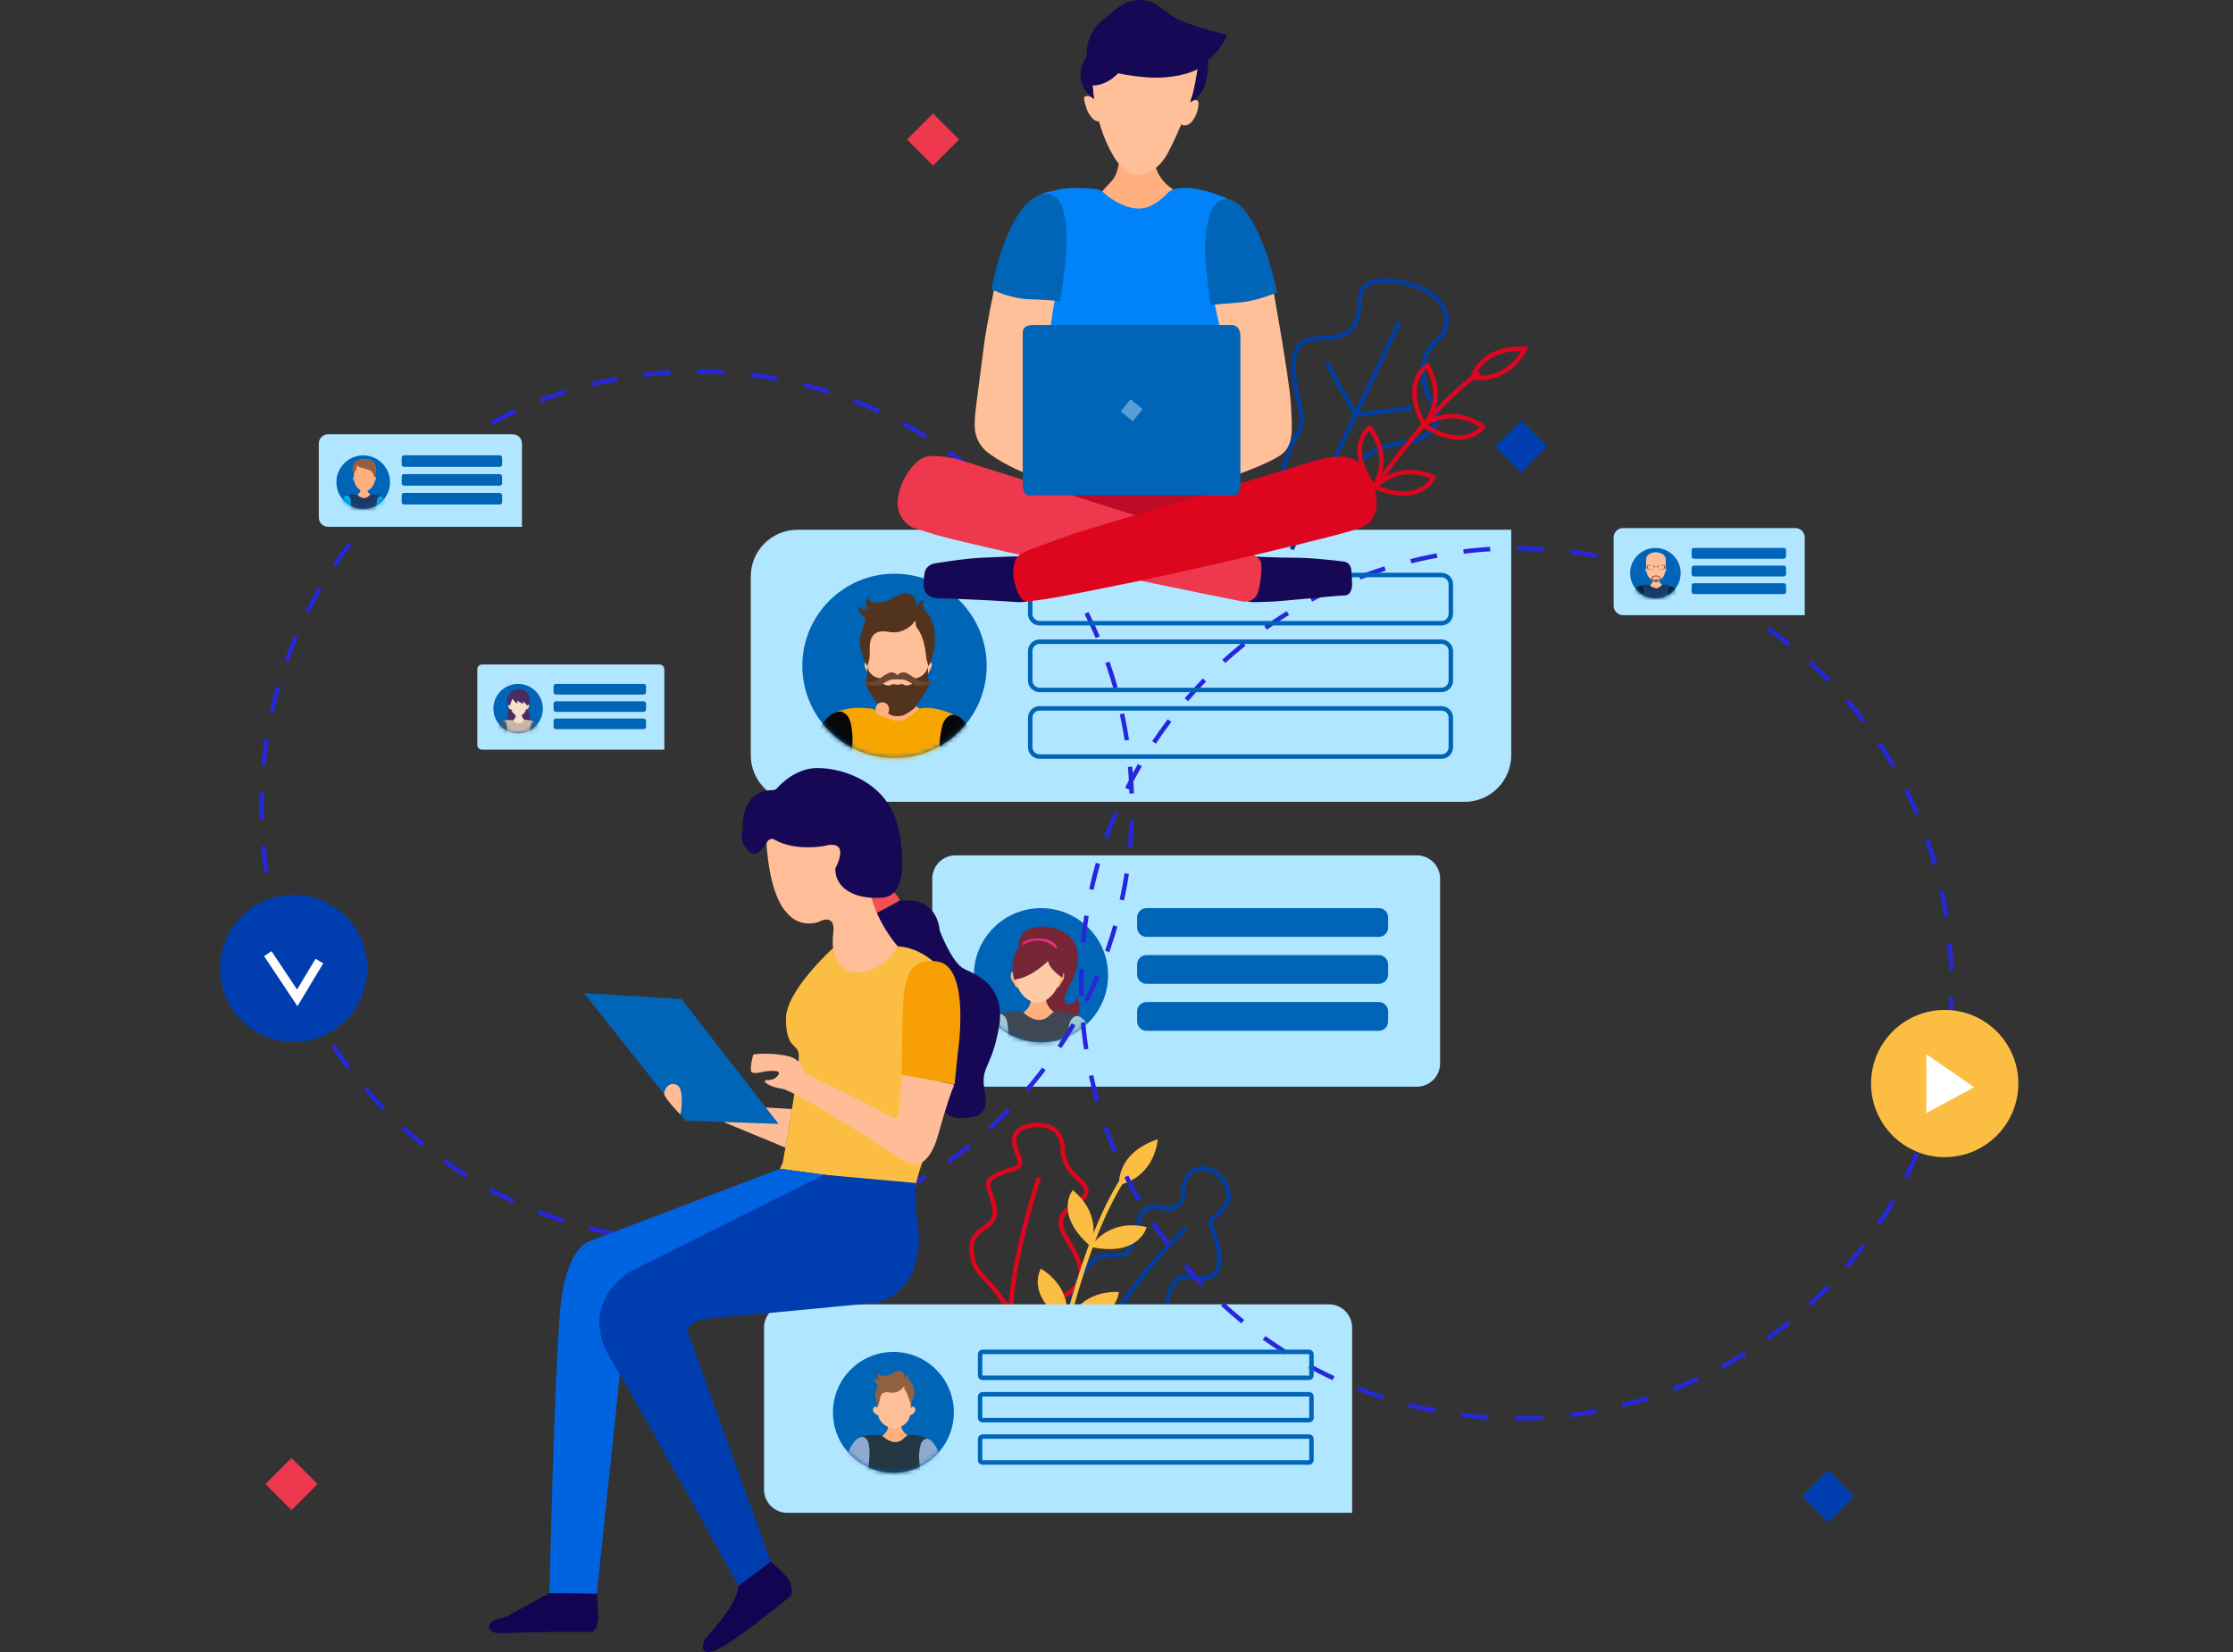 <svg width="500" height="370" viewBox="0 0 500 370" fill="none" xmlns="http://www.w3.org/2000/svg">
<rect x="0" y="0" width="500" height="370" fill="#333333" stroke="none"/>
<path d="M264.878 266.789C264.878 266.789 265.005 261.888 268.991 261.707C272.977 261.517 276.384 266.463 274.663 269.534C272.941 272.605 270.232 272.569 271.365 275.015C272.497 277.461 274.599 284.745 271.012 285.968C267.433 287.191 264.924 283.848 262.315 288.251C259.705 292.663 263.954 300.273 256.344 300.608C248.734 300.943 235.798 298.126 241.505 286.811C247.203 275.514 252.068 286.249 254.07 276.7C256.073 267.152 259.198 271.238 262.324 270.631C265.449 270.024 264.878 266.789 264.878 266.789Z" stroke="#023EA1" stroke-miterlimit="10"/>
<path d="M265.613 275.07C265.613 275.07 255.973 283.758 250.166 294.067C244.359 304.377 244.631 307.466 244.631 307.466" stroke="#023EA1" stroke-miterlimit="10"/>
<path d="M237.926 257.014C237.926 257.014 237.944 260.755 240.463 263.074C242.981 265.394 244.522 266.979 241.921 268.728C239.321 270.476 236.685 272.052 237.772 275.232C238.859 278.421 244.875 284.817 240.418 288.64C235.96 292.463 228.414 296.848 224.301 290.95C220.188 285.053 217.86 285.17 217.534 279.898C217.207 274.625 223.114 275.595 222.716 271.029C222.317 266.454 219.083 264.868 223.794 262.884C228.495 260.9 229.401 262.413 227.435 257.222C225.479 252.031 231.965 251.352 234.909 252.375C237.845 253.39 237.926 257.014 237.926 257.014Z" stroke="#DE051F" stroke-miterlimit="10"/>
<path d="M232.617 263.718C232.617 263.718 226.429 282.244 226.275 294.791" stroke="#DE051F" stroke-miterlimit="10"/>
<path d="M237.001 305.319C237.001 305.319 241.694 279.273 251.596 263.799" stroke="#FCBE42" stroke-miterlimit="10"/>
<path d="M259.231 255.157C259.231 255.157 258.851 263.292 250.598 265.43C250.589 265.43 249.764 258.336 259.231 255.157Z" fill="#FCBE42"/>
<path d="M244.192 279.282C244.192 279.282 247.961 272.786 256.749 274.834C256.74 274.834 255.172 281.583 244.192 279.282Z" fill="#FCBE42"/>
<path d="M239.063 296.178C239.063 296.178 241.482 289.066 250.515 289.356C250.506 289.356 250.288 296.295 239.063 296.178Z" fill="#FCBE42"/>
<path d="M238.748 296.186C238.748 296.186 240.723 288.939 233.077 284.137C233.086 284.137 229.38 289.999 238.748 296.186Z" fill="#FCBE42"/>
<path d="M244.293 279.237C244.293 279.237 247.174 272.289 240.207 266.554C240.207 266.563 235.795 271.908 244.293 279.237Z" fill="#FCBE42"/>
<path d="M297.545 292.128H176.293C173.413 292.128 171.075 294.466 171.075 297.347V333.611C171.075 336.492 173.413 338.83 176.293 338.83H302.763V297.347C302.763 294.466 300.426 292.128 297.545 292.128Z" fill="#B0E6FF"/>
<path d="M200.045 329.862C207.52 329.862 213.579 323.802 213.579 316.327C213.579 308.852 207.52 302.792 200.045 302.792C192.569 302.792 186.51 308.852 186.51 316.327C186.51 323.802 192.569 329.862 200.045 329.862Z" fill="#0064B7"/>
<mask id="mask0_1398_1645" style="mask-type:luminance" maskUnits="userSpaceOnUse" x="186" y="302" width="28" height="28">
<path d="M200.045 329.862C207.52 329.862 213.579 323.802 213.579 316.327C213.579 308.852 207.52 302.792 200.045 302.792C192.569 302.792 186.51 308.852 186.51 316.327C186.51 323.802 192.569 329.862 200.045 329.862Z" fill="white"/>
</mask>
<g mask="url(#mask0_1398_1645)">
<path d="M211.24 329.509C211.24 329.509 212.554 336.765 212.653 338.686C212.762 340.597 212.952 342.056 211.693 342.826C210.425 343.578 208.359 344.285 208.359 344.285L205.786 331.321V329.808L211.24 329.509Z" fill="#FFBF99"/>
<path d="M189 329.1C189 329.1 188.294 332.38 188.094 334.038C187.895 335.696 187.433 338.93 187.388 339.691C187.333 340.443 187.243 341.711 188.602 342.671C189.961 343.632 191.419 344.184 191.419 344.184L194.2 329.1H189Z" fill="#FFBF99"/>
<path d="M198.967 318.673C198.967 318.673 198.967 320.186 198.323 320.839C197.68 321.491 196.811 322.56 196.811 322.56C196.811 322.56 198.323 324.933 201.34 324.607C204.357 324.281 204.901 322.125 204.901 322.125C204.901 322.125 202.038 321.744 201.712 319.054C201.386 316.363 200.96 316.363 200.96 316.363L198.967 318.673Z" fill="#FFB07E"/>
<path d="M197.144 321.464C197.144 321.464 195.078 321.21 193.973 321.518C192.868 321.817 192.514 321.627 192.813 322.478C193.112 323.33 194.634 327.271 193.919 329.735C193.212 332.208 192.261 344.855 192.261 344.855C192.261 344.855 199.925 345.154 202.906 345.308C205.886 345.453 208.097 344.9 208.097 344.9C208.097 344.9 208.758 339.456 208.097 337.091C207.435 334.718 206.584 330.686 206.584 330.686C206.584 330.686 206.031 325.142 206.783 323.783C207.535 322.424 208.097 322.37 207.136 322.016C206.176 321.663 205.116 321.355 204.355 321.355C203.594 321.355 203.195 321.355 202.742 321.808C202.29 322.261 201.384 323.167 200.124 322.968C198.856 322.768 197.914 321.917 197.914 321.917C197.914 321.917 197.497 321.518 197.144 321.464Z" fill="#243641"/>
<path d="M193.484 321.898C193.484 321.898 192.777 321.545 191.718 322.451C190.576 323.42 189.752 325.522 189.344 326.836C188.936 328.149 188.683 329.454 188.683 329.454C188.683 329.454 190.141 330.206 191.663 330.26C193.176 330.314 194.182 330.405 194.182 330.405C194.182 330.405 194.843 326.464 194.68 324.707C194.535 322.94 194.29 322.342 193.484 321.898Z" fill="#8EAACF"/>
<path d="M206.204 323.357C206.204 323.357 206.811 321.699 208.17 322.451C209.529 323.203 210.543 326.083 210.842 326.998C211.141 327.904 211.549 329.725 211.549 329.725C211.549 329.725 209.936 330.432 208.568 330.532C207.2 330.622 206.249 330.731 206.249 330.731C206.249 330.731 205.697 327.152 205.796 325.739C205.896 324.317 206.204 323.357 206.204 323.357Z" fill="#8EAACF"/>
<path d="M203.968 315.348C204.149 313.092 204.113 309.65 200.235 309.65H200.226H200.217C196.331 309.65 196.312 313.092 196.485 315.348C196.213 314.814 195.434 314.986 195.488 315.819C195.551 316.635 196.657 317.051 196.648 316.961C196.965 318.818 198.786 319.887 200.208 319.887H200.217H200.226C201.648 319.887 203.478 318.809 203.786 316.961C203.777 317.051 204.883 316.635 204.946 315.819C205.019 314.968 204.23 314.814 203.968 315.348Z" fill="#FFBF99"/>
<path d="M196.517 315.286C196.517 315.277 196.517 315.268 196.517 315.258C196.517 315.268 196.517 315.268 196.508 315.277C196.508 315.268 196.517 315.286 196.517 315.286Z" fill="#915F41"/>
<path d="M204.789 311.915C204.725 311.136 204.426 310.185 203.973 309.569C203.774 309.306 202.941 308.319 203.566 308.047C203.276 307.685 202.859 308.11 202.787 308.436C202.769 308.545 202.624 308.817 202.633 308.898C202.515 308.147 202.615 307.576 201.899 307.141C200.748 306.452 199.589 308.074 198.465 308.119C197.922 308.147 196.943 308.364 196.798 307.567C196.789 307.54 196.572 307.848 196.554 307.893C196.499 308.029 196.481 308.192 196.509 308.328C196.554 308.59 196.762 309.053 197.052 309.053C196.672 309.053 196.445 309.034 196.246 308.654C196.164 308.88 196.327 309.034 196.427 309.197C196.228 309.216 195.856 308.844 195.793 308.645C195.584 308.899 195.711 309.27 195.847 309.533C195.893 309.614 196.481 310.122 196.49 310.04C196.409 310.792 196.083 311.526 195.92 312.269C195.829 312.667 196.137 313.718 196.246 313.573C196.255 313.8 196.499 315.032 196.518 315.258C196.644 314.941 196.744 314.615 196.817 314.262C196.844 314.108 196.898 313.945 196.934 313.791C196.98 313.519 197.016 313.301 197.079 313.03C197.088 313.002 197.088 312.966 197.097 312.948C197.414 311.816 198.311 311.689 199.344 311.897C199.371 311.906 199.417 311.906 199.453 311.915C200.078 312.006 200.766 311.87 201.301 311.535C201.618 311.335 201.899 311.145 202.134 310.855C202.143 310.837 202.162 310.81 202.18 310.792C202.261 310.665 202.361 310.511 202.452 310.448C202.515 310.774 202.442 311.064 202.642 311.345C202.841 311.607 202.995 311.888 203.122 312.178C203.385 312.767 203.765 314.071 203.847 314.09C203.91 314.506 203.955 314.914 203.973 315.249L203.983 315.358C203.983 315.331 203.992 315.294 203.992 315.267C204.019 314.923 204.191 313.954 204.209 313.564C204.39 313.637 204.843 312.595 204.789 311.915Z" fill="#915F41"/>
</g>
<path d="M213.97 191.569H317.238C320.119 191.569 322.457 193.906 322.457 196.787V238.171C322.457 241.051 320.119 243.389 317.238 243.389H208.752V196.787C208.752 193.906 211.089 191.569 213.97 191.569Z" fill="#B0E6FF"/>
<path d="M233.094 233.44C241.389 233.44 248.114 226.715 248.114 218.42C248.114 210.124 241.389 203.399 233.094 203.399C224.798 203.399 218.073 210.124 218.073 218.42C218.073 226.715 224.798 233.44 233.094 233.44Z" fill="#0064B7"/>
<mask id="mask1_1398_1645" style="mask-type:luminance" maskUnits="userSpaceOnUse" x="218" y="203" width="31" height="31">
<path d="M233.096 233.44C241.391 233.44 248.116 226.715 248.116 218.42C248.116 210.124 241.391 203.399 233.096 203.399C224.8 203.399 218.075 210.124 218.075 218.42C218.075 226.715 224.8 233.44 233.096 233.44Z" fill="white"/>
</mask>
<g mask="url(#mask1_1398_1645)">
<path d="M228.993 213.083C229.003 213.092 229.012 213.11 229.021 213.128C229.238 212.974 229.492 212.839 229.773 212.721C229.854 212.694 229.936 212.657 230.026 212.63H230.035C230.108 212.612 230.189 212.576 230.262 212.558C230.28 212.549 230.307 212.549 230.325 212.54C230.407 212.522 230.488 212.494 230.579 212.476C230.588 212.476 230.588 212.476 230.597 212.476C230.679 212.458 230.778 212.431 230.86 212.422C230.887 212.413 230.932 212.413 230.968 212.404C231.032 212.395 231.086 212.386 231.15 212.377C231.195 212.368 231.231 212.367 231.267 212.358C231.349 212.349 231.449 212.34 231.53 212.331C231.584 212.331 231.648 212.322 231.693 212.322C231.739 212.322 231.775 212.313 231.82 212.313C231.883 212.313 231.956 212.304 232.019 212.304C232.037 212.304 232.065 212.304 232.092 212.304C232.164 212.304 232.237 212.304 232.318 212.304C232.518 212.304 232.699 212.313 232.88 212.322C232.88 212.322 232.88 212.322 232.889 212.322C236.585 212.54 237.319 214.968 237.355 217.395C237.745 217.477 238.198 217.676 238.243 218.202C238.352 219.543 238.044 219.207 237.238 220.82C237.102 221.101 236.902 221.173 236.703 221.155C236.268 222.088 235.525 222.731 233.985 223.791L234.257 227.225C235.299 226.881 235.58 227.008 235.888 227.143C237.908 228.049 240.381 228.049 239.285 228.258C237.808 228.539 239.448 229.082 240.671 228.077C242.927 226.174 240.997 223.239 240.997 223.239C240.843 225.404 238.171 225.513 238.361 223.456C238.56 221.4 242.574 217.332 240.997 212.159C239.421 206.986 231.014 206.406 228.966 209.106C226.855 211.924 228.993 213.083 228.993 213.083Z" fill="#772635"/>
<path d="M230.876 223.257C230.876 223.257 230.876 225.078 230.097 225.857C229.318 226.637 228.276 227.932 228.276 227.932C228.276 227.932 230.097 230.795 233.73 230.396C237.363 230.007 238.015 227.407 238.015 227.407C238.015 227.407 234.573 226.945 234.183 223.71C233.794 220.458 233.277 220.458 233.277 220.458L230.876 223.257Z" fill="#FFB07E"/>
<path d="M228.696 226.627C228.696 226.627 226.214 226.328 224.873 226.691C223.532 227.053 223.115 226.818 223.478 227.841C223.831 228.865 225.661 233.603 224.819 236.584C223.976 239.564 222.816 254.784 222.816 254.784C222.816 254.784 232.039 255.146 235.617 255.328C239.196 255.509 241.859 254.847 241.859 254.847C241.859 254.847 242.657 248.288 241.859 245.435C241.062 242.581 240.038 237.725 240.038 237.725C240.038 237.725 239.368 231.048 240.283 229.409C241.189 227.769 241.859 227.705 240.709 227.289C239.558 226.872 238.29 226.491 237.366 226.491C236.451 226.491 235.971 226.491 235.427 227.035C234.884 227.579 233.787 228.675 232.274 228.43C230.762 228.185 229.602 227.153 229.602 227.153C229.602 227.153 229.122 226.691 228.696 226.627Z" fill="#3E4753"/>
<path d="M224.289 227.144C224.289 227.144 223.447 226.718 222.169 227.814C220.802 228.983 219.796 231.511 219.316 233.096C218.836 234.681 218.519 236.249 218.519 236.249C218.519 236.249 220.276 237.155 222.097 237.218C223.918 237.281 225.132 237.399 225.132 237.399C225.132 237.399 225.929 232.67 225.739 230.541C225.567 228.403 225.268 227.688 224.289 227.144Z" fill="#9DCAD1"/>
<path d="M239.582 228.911C239.582 228.911 240.316 226.908 241.956 227.814C243.595 228.72 244.809 232.181 245.172 233.277C245.534 234.373 246.014 236.557 246.014 236.557C246.014 236.557 244.076 237.399 242.436 237.526C240.796 237.653 239.645 237.771 239.645 237.771C239.645 237.771 238.975 233.458 239.102 231.764C239.22 230.052 239.582 228.911 239.582 228.911Z" fill="#9DCAD1"/>
<path d="M227.896 217.567L228.122 217.576L228.548 220.793C228.548 220.793 227.715 221.608 227.334 220.838C226.537 219.225 226.238 219.551 226.356 218.22C226.428 217.332 227.742 217.359 227.742 217.359L227.896 217.567Z" fill="#FFB07E"/>
<path d="M236.719 217.541L236.493 217.559L236.04 220.775C236.04 220.775 236.864 221.582 237.254 220.803C238.051 219.181 238.35 219.516 238.26 218.184C238.187 217.297 236.874 217.324 236.874 217.324L236.719 217.541Z" fill="#FFB07E"/>
<path d="M232.336 212.277C227.299 212.277 227.154 215.937 227.345 218.899C227.535 221.852 229.854 224.561 232.336 224.561C234.583 224.561 237.138 221.852 237.328 218.899C237.518 215.937 237.373 212.277 232.336 212.277Z" fill="#FDCBA7"/>
<path d="M228.776 212.467C228.776 212.467 228.106 210.429 231.83 210.202C235.544 209.985 237.075 211.724 236.622 212.848L228.776 212.467Z" fill="#EE2A7B"/>
<path d="M234.716 215.195C234.716 215.195 231.174 218.9 227.079 219.434C227.079 219.434 225.376 213.238 229.534 211.326C233.701 209.415 236.256 212.277 236.256 212.277C236.256 212.277 239.717 213.084 237.841 218.972C237.85 218.972 234.716 216.907 234.716 215.195Z" fill="#772635"/>
</g>
<path d="M327.927 179.593H178.556C172.794 179.593 168.11 174.918 168.11 169.147V129.104C168.11 123.343 172.785 118.659 178.556 118.659H338.391V169.147C338.373 174.918 333.707 179.593 327.927 179.593Z" fill="#B0E6FF"/>
<path d="M200.292 169.771C211.689 169.771 220.929 160.531 220.929 149.133C220.929 137.736 211.689 128.496 200.292 128.496C188.894 128.496 179.654 137.736 179.654 149.133C179.654 160.531 188.894 169.771 200.292 169.771Z" fill="#0064B7"/>
<mask id="mask2_1398_1645" style="mask-type:luminance" maskUnits="userSpaceOnUse" x="179" y="128" width="42" height="42">
<path d="M200.281 169.769C211.679 169.769 220.918 160.53 220.918 149.132C220.918 137.734 211.679 128.495 200.281 128.495C188.883 128.495 179.644 137.734 179.644 149.132C179.644 160.53 188.883 169.769 200.281 169.769Z" fill="white"/>
</mask>
<g mask="url(#mask2_1398_1645)">
<path d="M198.365 153.78C198.365 153.78 198.365 156.444 197.223 157.594C196.082 158.736 194.56 160.647 194.56 160.647C194.56 160.647 197.223 164.833 202.559 164.262C207.886 163.691 208.846 159.886 208.846 159.886C208.846 159.886 203.8 159.216 203.229 154.45C202.659 149.685 201.889 149.685 201.889 149.685L198.365 153.78Z" fill="#FFB07E"/>
<path d="M195.166 158.717C195.166 158.717 191.524 158.264 189.558 158.808C187.592 159.351 186.976 158.989 187.511 160.502C188.045 162.015 190.718 168.954 189.467 173.303C188.226 177.66 186.532 199.992 186.532 199.992C186.532 199.992 200.058 200.526 205.303 200.798C210.558 201.07 214.462 200.091 214.462 200.091C214.462 200.091 215.622 190.479 214.462 186.303C213.303 182.127 211.79 175.006 211.79 175.006C211.79 175.006 210.811 165.222 212.143 162.821C213.484 160.42 214.453 160.339 212.768 159.705C211.074 159.079 209.208 158.545 207.876 158.545C206.544 158.545 205.829 158.545 205.022 159.351C204.216 160.157 202.622 161.752 200.393 161.399C198.165 161.045 196.479 159.532 196.479 159.532C196.479 159.532 195.791 158.799 195.166 158.717Z" fill="#F7A600"/>
<path d="M188.715 159.469C188.715 159.469 187.474 158.844 185.599 160.448C183.597 162.169 182.129 165.883 181.422 168.184C180.716 170.494 180.263 172.814 180.263 172.814C180.263 172.814 182.845 174.154 185.517 174.236C188.19 174.327 189.965 174.508 189.965 174.508C189.965 174.508 191.125 167.568 190.853 164.461C190.581 161.344 190.147 160.275 188.715 159.469Z" fill="#070707"/>
<path d="M211.137 162.051C211.137 162.051 212.206 159.116 214.607 160.457C217.007 161.798 218.783 166.862 219.318 168.465C219.852 170.078 220.559 173.267 220.559 173.267C220.559 173.267 217.705 174.508 215.304 174.689C212.904 174.87 211.209 175.042 211.209 175.042C211.209 175.042 210.231 168.728 210.403 166.237C210.584 163.754 211.137 162.051 211.137 162.051Z" fill="#070707"/>
<path d="M208.637 148.679C208.836 149.232 207.867 150.817 207.478 151.361C207.641 150.491 207.822 149.296 207.949 147.891C207.949 147.9 208.447 148.145 208.637 148.679Z" fill="#FFBF99"/>
<path d="M208.13 141.55C207.904 136.485 201.118 136.422 201.118 136.422H201.109C201.109 136.422 194.324 136.485 194.097 141.55C193.988 143.805 194.097 146.034 194.278 147.9C194.405 149.314 194.577 150.509 194.749 151.37C194.858 151.932 194.958 152.339 195.039 152.584C195.184 152.983 195.474 153.463 195.837 153.961C196.579 154.985 197.63 156.072 198.373 156.507C198.971 156.869 200.411 157.141 201.109 157.105H201.118C201.798 157.15 203.166 156.887 203.791 156.543C203.809 156.534 203.836 156.525 203.854 156.516C204.597 156.063 205.648 154.994 206.391 153.97C206.753 153.472 207.034 152.992 207.188 152.593C207.269 152.367 207.378 151.95 207.478 151.379C207.641 150.509 207.822 149.314 207.949 147.909C208.13 146.025 208.221 143.796 208.13 141.55Z" fill="#FFBF99"/>
<path d="M194.27 147.901C194.397 149.314 194.569 150.51 194.741 151.37C194.351 150.827 193.382 149.251 193.581 148.689C193.781 148.145 194.27 147.901 194.27 147.901Z" fill="#FFBF99"/>
<path d="M209.267 141.55C209.14 140.173 208.587 138.515 207.745 137.41C207.382 136.939 205.815 135.209 206.993 134.728C206.449 134.085 205.67 134.837 205.543 135.417C205.498 135.598 205.226 136.087 205.262 136.232C205.054 134.919 205.235 133.895 203.903 133.152C201.774 131.938 199.609 134.783 197.507 134.873C196.493 134.928 194.681 135.29 194.391 133.913C194.382 133.859 193.974 134.402 193.938 134.475C193.856 134.701 193.811 135.009 193.856 135.245C193.938 135.707 194.328 136.495 194.862 136.522C194.164 136.522 193.73 136.495 193.358 135.834C193.213 136.241 193.503 136.477 193.693 136.794C193.331 136.839 192.624 136.178 192.516 135.825C192.126 136.278 192.362 136.93 192.624 137.383C192.706 137.528 193.802 138.416 193.829 138.289C193.684 139.611 193.068 140.898 192.76 142.193C192.597 142.891 192.434 143.652 192.543 144.386C192.661 145.219 192.941 146.179 193.177 146.986C193.567 148.272 194.065 148.897 194.201 149.169C194.282 148.87 194.5 148.263 194.581 147.946C194.944 146.506 194.554 144.993 194.916 143.552C195.46 141.423 197.172 141.161 199.147 141.55C200.37 141.777 201.747 141.541 202.807 140.925C203.396 140.581 203.903 140.246 204.356 139.738C204.547 139.53 204.746 139.149 204.954 139.032C205.072 139.593 204.936 140.119 205.308 140.608C206.938 142.701 207.129 145.21 207.491 147.756C207.509 147.892 207.899 149.178 207.89 149.187C208.614 148.245 208.75 146.705 209.094 145.618C209.43 144.431 209.375 142.737 209.267 141.55Z" fill="#52331D"/>
<path d="M207.943 152.784C207.789 151.769 207.762 150.32 207.762 149.341C207.671 150.084 206.929 151.008 206.439 151.343C205.986 151.642 205.225 152.023 204.655 151.841C204.437 151.687 204.229 151.506 203.993 151.37C203.368 150.972 202.761 150.564 202.009 150.673C201.683 150.718 201.067 150.972 201.031 151.343H200.904C200.859 150.981 200.243 150.727 199.926 150.673C199.174 150.564 198.567 150.99 197.942 151.37C197.715 151.515 197.507 151.687 197.28 151.841C196.691 152.005 195.93 151.633 195.496 151.343C195.006 151.008 194.264 150.093 194.173 149.341C194.173 150.338 194.155 151.778 193.992 152.784C193.792 152.738 193.584 152.666 193.385 152.566C193.385 152.847 193.638 153.055 193.928 153.191C193.937 153.191 193.937 153.2 193.946 153.2C194.091 154.514 196.864 158.092 196.9 158.237C197.027 158.69 198.54 159.624 199.138 159.959C199.772 160.321 200.306 160.394 200.931 160.394H201.004C201.629 160.394 202.163 160.321 202.797 159.959C203.404 159.624 204.908 158.681 205.035 158.237C205.08 158.092 207.844 154.523 207.989 153.2C207.998 153.2 207.998 153.191 208.007 153.191C208.297 153.055 208.55 152.847 208.55 152.566C208.351 152.675 208.152 152.747 207.943 152.784ZM205.244 153.545C204.917 153.481 204.609 153.318 204.31 153.128C203.776 153.4 202.988 153.69 202.453 153.418C202.435 153.409 202.408 153.4 202.39 153.373C201.937 153.074 201.547 153.327 201.076 153.354V153.409C201.611 153.617 201.584 153.608 201.076 153.409C201.058 153.4 201.049 153.4 201.022 153.391H200.895C200.388 153.545 200.361 153.554 200.895 153.391V153.363C200.406 153.363 199.998 153.083 199.536 153.382C199.518 153.391 199.491 153.4 199.473 153.427C198.938 153.699 198.15 153.409 197.616 153.137C197.317 153.327 197.009 153.49 196.682 153.554C196.501 153.581 196.329 153.599 196.139 153.599C196.302 153.599 196.465 153.581 196.619 153.554C196.963 153.49 197.298 153.327 197.625 153.137C197.896 152.983 198.159 152.811 198.404 152.675C198.929 152.394 199.536 152.131 200.116 152.104C200.397 152.086 200.669 152.177 200.913 152.077H201.04C201.266 152.186 201.547 152.086 201.837 152.104C202.426 152.131 203.015 152.403 203.549 152.675C203.803 152.811 204.057 152.974 204.329 153.137C204.655 153.327 204.99 153.49 205.334 153.554C205.488 153.581 205.651 153.599 205.814 153.599C205.597 153.59 205.416 153.581 205.244 153.545Z" fill="#52331D"/>
<path d="M207.947 152.757C207.467 152.847 206.977 152.775 206.443 152.621C205.908 152.467 205.392 152.304 204.921 152.005C204.83 151.941 204.74 151.878 204.649 151.814C204.432 151.66 204.223 151.479 203.988 151.343C203.363 150.945 202.756 150.537 202.004 150.646C201.678 150.691 201.062 150.945 201.025 151.316H200.898C200.853 150.954 200.237 150.7 199.92 150.646C199.168 150.537 198.561 150.963 197.936 151.343C197.71 151.488 197.501 151.66 197.275 151.814C197.193 151.878 197.094 151.941 197.003 152.005C196.532 152.304 196.006 152.476 195.481 152.621C194.937 152.775 194.457 152.847 193.977 152.757C193.778 152.711 193.569 152.639 193.37 152.539C193.37 152.82 193.624 153.028 193.914 153.164C194.167 153.291 194.457 153.354 194.62 153.391C195.245 153.518 195.97 153.635 196.613 153.518C196.958 153.454 197.293 153.291 197.619 153.101C197.891 152.947 198.153 152.775 198.398 152.639C198.924 152.358 199.531 152.095 200.11 152.068C200.391 152.05 200.663 152.141 200.908 152.041H201.034C201.261 152.15 201.542 152.05 201.832 152.068C202.42 152.095 203.009 152.367 203.544 152.639C203.798 152.775 204.051 152.938 204.323 153.101C204.649 153.291 204.984 153.454 205.329 153.518C205.972 153.635 206.687 153.508 207.322 153.391C207.503 153.364 207.784 153.282 208.028 153.164C208.318 153.028 208.572 152.82 208.572 152.539C208.354 152.639 208.146 152.711 207.947 152.757Z" fill="#6B4732"/>
</g>
<path d="M316.908 64.048C316.908 64.048 304.605 59.907 304.469 67.137C304.333 74.357 301.389 75.019 298.318 75.562C295.238 76.097 289.358 74.756 289.63 82.384C289.902 90.012 292.973 93.808 290.572 97.06C288.171 100.313 282.799 116.619 289.63 117.018C296.461 117.417 302.077 109.39 303.554 105.386C305.031 101.372 310.376 99.506 314.797 99.099C319.218 98.7 324.028 94.85 320.676 89.948C317.333 85.047 318.357 78.633 321.791 76.224C325.188 73.823 325.188 66.983 316.908 64.048Z" stroke="#023EA1" stroke-miterlimit="10"/>
<path d="M313.292 72.219L289.221 123.042" stroke="#023EA1" stroke-miterlimit="10"/>
<path d="M297.104 81.315L303.51 92.866L316.238 91.443" stroke="#023EA1" stroke-miterlimit="10"/>
<path d="M302.686 116.909C302.686 116.909 316.429 94.288 331.241 83.426" stroke="#DE051F" stroke-miterlimit="10"/>
<path d="M341.48 78.099C341.48 78.099 338.2 85.555 329.721 84.585C329.73 84.576 331.505 77.664 341.48 78.099Z" stroke="#DE051F" stroke-miterlimit="10"/>
<path d="M318.767 95.194C318.767 95.194 324.628 90.483 332.084 95.556C332.084 95.565 328.188 101.3 318.767 95.194Z" stroke="#DE051F" stroke-miterlimit="10"/>
<path d="M307.896 109.128C307.896 109.128 312.725 103.366 321.024 106.881C321.042 106.881 318.342 113.268 307.896 109.128Z" stroke="#DE051F" stroke-miterlimit="10"/>
<path d="M307.605 109.018C307.605 109.018 312.053 102.958 306.654 95.737C306.654 95.728 301.101 99.877 307.605 109.018Z" stroke="#DE051F" stroke-miterlimit="10"/>
<path d="M318.876 95.194C318.876 95.194 324.058 89.749 319.628 81.894C319.628 81.885 313.577 85.292 318.876 95.194Z" stroke="#DE051F" stroke-miterlimit="10"/>
<path d="M339.543 317.676C393.355 317.676 436.977 274.053 436.977 220.242C436.977 166.431 393.355 122.808 339.543 122.808C285.732 122.808 242.109 166.431 242.109 220.242C242.109 274.053 285.732 317.676 339.543 317.676Z" stroke="#2626DB" stroke-miterlimit="10" stroke-dasharray="6 6"/>
<path d="M156.016 278.086C209.827 278.086 253.45 234.463 253.45 180.652C253.45 126.841 209.827 83.218 156.016 83.218C102.205 83.218 58.582 126.841 58.582 180.652C58.582 234.463 102.205 278.086 156.016 278.086Z" stroke="#2626DB" stroke-miterlimit="10" stroke-dasharray="6 6"/>
<path d="M82.238 217.16C82.385 208.054 75.123 200.554 66.017 200.408C56.912 200.261 49.412 207.523 49.266 216.629C49.119 225.734 56.381 233.234 65.487 233.381C74.592 233.527 82.092 226.265 82.238 217.16Z" fill="#003EB0"/>
<path d="M435.447 259.17C444.553 259.17 451.935 251.788 451.935 242.682C451.935 233.576 444.553 226.194 435.447 226.194C426.341 226.194 418.959 233.576 418.959 242.682C418.959 251.788 426.341 259.17 435.447 259.17Z" fill="#FCBE42"/>
<path d="M59.966 213.593L66.561 223.495L71.517 215.251" stroke="white" stroke-width="2" stroke-miterlimit="10"/>
<path d="M431.322 236.087L442.04 243.507L431.322 249.287V236.087Z" fill="white"/>
<path d="M208.921 25.419L203.085 31.255L208.921 37.091L214.757 31.255L208.921 25.419Z" fill="#EE384E"/>
<path d="M65.264 326.552L59.429 332.388L65.264 338.224L71.1 332.388L65.264 326.552Z" fill="#EE384E"/>
<path d="M340.603 94.186L334.768 100.021L340.603 105.857L346.439 100.021L340.603 94.186Z" fill="#003EB0"/>
<path d="M409.369 329.328L403.533 335.163L409.369 340.999L415.205 335.163L409.369 329.328Z" fill="#003EB0"/>
<path d="M322.773 139.585H232.776C231.626 139.585 230.684 138.643 230.684 137.492V130.879C230.684 129.728 231.626 128.786 232.776 128.786H322.773C323.923 128.786 324.865 129.728 324.865 130.879V137.492C324.865 138.652 323.923 139.585 322.773 139.585Z" stroke="#0064B7" stroke-miterlimit="10"/>
<path d="M322.773 154.524H232.776C231.626 154.524 230.684 153.582 230.684 152.432V145.818C230.684 144.668 231.626 143.725 232.776 143.725H322.773C323.923 143.725 324.865 144.668 324.865 145.818V152.432C324.865 153.591 323.923 154.524 322.773 154.524Z" stroke="#0064B7" stroke-miterlimit="10"/>
<path d="M322.773 169.454H232.776C231.626 169.454 230.684 168.512 230.684 167.361V160.748C230.684 159.598 231.626 158.655 232.776 158.655H322.773C323.923 158.655 324.865 159.598 324.865 160.748V167.361C324.865 168.521 323.923 169.454 322.773 169.454Z" stroke="#0064B7" stroke-miterlimit="10"/>
<path d="M308.724 209.832H256.714C255.563 209.832 254.621 208.89 254.621 207.739V205.484C254.621 204.333 255.563 203.391 256.714 203.391H308.724C309.874 203.391 310.817 204.333 310.817 205.484V207.739C310.817 208.899 309.884 209.832 308.724 209.832Z" fill="#0064B7"/>
<path d="M308.724 220.351H256.714C255.563 220.351 254.621 219.409 254.621 218.258V216.002C254.621 214.852 255.563 213.91 256.714 213.91H308.724C309.874 213.91 310.817 214.852 310.817 216.002V218.258C310.817 219.418 309.884 220.351 308.724 220.351Z" fill="#0064B7"/>
<path d="M308.724 230.869H256.714C255.563 230.869 254.621 229.927 254.621 228.776V226.52C254.621 225.37 255.563 224.428 256.714 224.428H308.724C309.874 224.428 310.817 225.37 310.817 226.52V228.776C310.817 229.945 309.884 230.869 308.724 230.869Z" fill="#0064B7"/>
<path d="M402.015 118.277H363.413C362.262 118.277 361.32 119.22 361.32 120.37V135.69C361.32 136.84 362.262 137.782 363.413 137.782H404.108V120.37C404.108 119.211 403.166 118.277 402.015 118.277Z" fill="#B0E6FF"/>
<path d="M370.673 134.033C373.795 134.033 376.326 131.502 376.326 128.38C376.326 125.258 373.795 122.727 370.673 122.727C367.551 122.727 365.02 125.258 365.02 128.38C365.02 131.502 367.551 134.033 370.673 134.033Z" fill="#0064B7"/>
<mask id="mask3_1398_1645" style="mask-type:luminance" maskUnits="userSpaceOnUse" x="365" y="122" width="12" height="13">
<path d="M370.671 134.032C373.793 134.032 376.324 131.501 376.324 128.379C376.324 125.257 373.793 122.726 370.671 122.726C367.549 122.726 365.018 125.257 365.018 128.379C365.018 131.501 367.549 134.032 370.671 134.032Z" fill="white"/>
</mask>
<g mask="url(#mask3_1398_1645)">
<path d="M370.142 129.657C370.142 129.657 370.142 130.391 369.825 130.699C369.508 131.007 369.091 131.532 369.091 131.532C369.091 131.532 369.825 132.683 371.283 132.529C372.742 132.375 373.004 131.324 373.004 131.324C373.004 131.324 371.627 131.143 371.473 129.838C371.319 128.534 371.111 128.534 371.111 128.534L370.142 129.657Z" fill="#FFBF99"/>
<path d="M369.274 130.998C369.274 130.998 368.268 130.871 367.743 131.016C367.208 131.161 367.036 131.071 367.181 131.478C367.326 131.895 368.06 133.798 367.715 134.984C367.371 136.171 366.909 142.295 366.909 142.295C366.909 142.295 370.605 142.44 372.046 142.513C373.486 142.585 374.555 142.313 374.555 142.313C374.555 142.313 374.872 139.677 374.555 138.545C374.238 137.394 373.821 135.455 373.821 135.455C373.821 135.455 373.55 132.774 373.912 132.122C374.274 131.478 374.546 131.442 374.075 131.261C373.613 131.098 373.106 130.944 372.734 130.944C372.372 130.944 372.173 130.944 371.955 131.161C371.738 131.379 371.294 131.823 370.696 131.723C370.089 131.632 369.618 131.216 369.618 131.216C369.618 131.216 369.437 131.025 369.274 130.998Z" fill="#1B3A62"/>
<path d="M367.509 131.207C367.509 131.207 367.165 131.044 366.648 131.479C366.096 131.95 365.697 132.965 365.498 133.599C365.298 134.233 365.181 134.867 365.181 134.867C365.181 134.867 365.887 135.23 366.621 135.257C367.355 135.275 367.844 135.329 367.844 135.329C367.844 135.329 368.161 133.427 368.089 132.575C368.016 131.724 367.889 131.434 367.509 131.207Z" fill="#021E34"/>
<path d="M373.651 131.913C373.651 131.913 373.941 131.107 374.603 131.478C375.264 131.841 375.753 133.236 375.898 133.671C376.043 134.105 376.242 134.984 376.242 134.984C376.242 134.984 375.463 135.328 374.802 135.374C374.14 135.428 373.687 135.464 373.687 135.464C373.687 135.464 373.416 133.734 373.47 133.055C373.506 132.384 373.651 131.913 373.651 131.913Z" fill="#021E34"/>
<path d="M370.723 128.969H369.844C369.844 128.969 369.916 129.675 370.723 129.675C371.529 129.675 371.601 128.969 371.601 128.969H370.723Z" fill="white"/>
<path d="M373.143 127.52C373.206 127.701 372.898 128.19 372.78 128.362C372.835 128.09 372.889 127.719 372.925 127.275C372.925 127.275 373.079 127.357 373.143 127.52Z" fill="#FFBF99"/>
<path d="M372.98 125.29C372.907 123.705 370.779 123.678 370.779 123.678C370.779 123.678 368.65 123.696 368.577 125.29C368.55 125.997 368.577 126.704 368.631 127.283C368.677 127.718 368.722 128.099 368.776 128.371C368.804 128.552 368.84 128.67 368.867 128.751C368.912 128.878 369.003 129.023 369.121 129.177C369.347 129.503 369.682 129.838 369.918 129.983C370.108 130.101 370.552 130.182 370.779 130.173C370.987 130.182 371.413 130.101 371.612 129.992C371.621 129.992 371.621 129.983 371.63 129.983C371.857 129.847 372.192 129.503 372.427 129.177C372.545 129.023 372.636 128.86 372.681 128.751C372.708 128.679 372.744 128.552 372.772 128.371C372.826 128.099 372.88 127.727 372.917 127.283C372.989 126.686 373.007 125.988 372.98 125.29Z" fill="#FFBF99"/>
<path d="M368.629 127.274C368.674 127.709 368.719 128.089 368.773 128.361C368.647 128.198 368.348 127.691 368.411 127.519C368.474 127.356 368.629 127.274 368.629 127.274Z" fill="#FFBF99"/>
<path d="M372.008 129.729L372.018 129.739C371.873 129.893 371.728 130.028 371.601 130.101C371.42 130.21 371.048 130.436 370.849 130.427H370.767C370.568 130.436 370.197 130.21 370.015 130.101C369.889 130.028 369.744 129.893 369.599 129.739L369.608 129.729C369.852 129.711 369.744 129.394 369.807 129.258C369.87 129.132 370.07 129.104 370.188 129.041C370.278 128.987 370.369 128.968 370.459 128.923C370.568 128.869 370.659 128.869 370.758 128.869H370.84C370.958 128.869 371.039 128.869 371.139 128.923C371.229 128.968 371.32 128.987 371.411 129.041C371.528 129.104 371.728 129.132 371.791 129.258C371.873 129.394 371.764 129.702 372.008 129.729ZM371.61 129.585C371.746 129.358 371.592 129.34 371.401 129.286C371.257 129.231 370.976 129.104 370.831 129.095H370.804C370.659 129.095 370.378 129.231 370.233 129.286C370.052 129.349 369.889 129.367 370.024 129.585C370.097 129.711 370.287 129.929 370.45 129.911C370.64 129.893 370.722 129.648 370.804 129.53H370.831C370.912 129.648 370.994 129.883 371.184 129.911C371.347 129.929 371.528 129.702 371.61 129.585Z" fill="#915F41"/>
<path d="M370.804 126.821C370.858 126.821 370.985 126.821 371.021 126.83C371.13 126.83 371.103 126.749 371.166 126.667C371.248 126.559 371.438 126.586 371.556 126.586C371.719 126.577 371.882 126.568 372.045 126.568C372.163 126.568 372.507 126.549 372.534 126.559C372.543 126.559 372.679 126.631 372.724 126.694C372.743 126.722 372.752 126.758 372.77 126.785C372.788 126.903 372.761 127.039 372.752 127.129C372.734 127.274 372.706 127.419 372.607 127.51C372.579 127.528 372.534 127.537 372.498 127.537C372.444 127.546 372.244 127.546 372.199 127.555C372.036 127.564 371.864 127.573 371.701 127.564C371.51 127.555 371.293 127.573 371.221 127.283C371.202 127.211 371.175 126.957 371.148 126.93C371.085 126.867 370.904 126.857 370.831 126.857C370.795 126.83 370.795 126.848 370.804 126.821ZM371.338 127.446C371.384 127.474 371.547 127.501 371.547 127.501C371.592 127.501 372.145 127.51 372.371 127.474C372.416 127.464 372.489 127.446 372.516 127.419C372.589 127.365 372.652 126.885 372.598 126.812C372.57 126.767 372.48 126.703 372.453 126.676C372.326 126.568 371.32 126.622 371.284 126.676C371.23 126.74 371.23 126.794 371.23 126.867C371.293 126.821 371.32 126.885 371.338 126.957C371.338 127.002 371.356 127.166 371.284 127.093C371.275 127.084 371.266 127.048 371.239 127.075C371.212 127.102 371.221 127.202 371.221 127.229C371.266 127.383 371.329 127.437 371.338 127.446Z" fill="#6B4732"/>
<path d="M370.796 126.821C370.742 126.821 370.615 126.821 370.579 126.83C370.47 126.83 370.497 126.749 370.434 126.667C370.352 126.558 370.162 126.586 370.044 126.586C369.881 126.577 369.718 126.567 369.555 126.567C369.437 126.567 369.093 126.549 369.066 126.558C369.057 126.558 368.921 126.631 368.876 126.694C368.857 126.722 368.848 126.758 368.83 126.785C368.812 126.903 368.839 127.039 368.848 127.129C368.867 127.274 368.894 127.419 368.993 127.51C369.021 127.528 369.066 127.537 369.102 127.537C369.156 127.546 369.356 127.546 369.401 127.555C369.564 127.564 369.736 127.573 369.899 127.564C370.09 127.555 370.307 127.573 370.379 127.283C370.398 127.211 370.425 126.957 370.452 126.93C370.515 126.866 370.697 126.857 370.769 126.857C370.796 126.83 370.805 126.848 370.796 126.821ZM370.262 127.446C370.216 127.473 370.053 127.501 370.053 127.501C370.008 127.501 369.455 127.51 369.229 127.473C369.184 127.464 369.111 127.446 369.084 127.419C369.012 127.365 368.948 126.885 369.002 126.812C369.03 126.767 369.12 126.703 369.147 126.676C369.274 126.567 370.28 126.622 370.316 126.676C370.37 126.74 370.37 126.794 370.37 126.866C370.307 126.821 370.28 126.885 370.262 126.957C370.262 127.002 370.244 127.165 370.316 127.093C370.325 127.084 370.334 127.048 370.361 127.075C370.389 127.102 370.379 127.202 370.379 127.229C370.325 127.383 370.271 127.437 370.262 127.446Z" fill="#6B4732"/>
</g>
<path d="M399.399 125.145H379.305C379.015 125.145 378.779 124.919 378.779 124.62V123.243C378.779 122.953 379.006 122.717 379.305 122.717H399.399C399.688 122.717 399.924 122.944 399.924 123.243V124.62C399.915 124.91 399.679 125.145 399.399 125.145Z" fill="#0064B7"/>
<path d="M399.399 129.104H379.305C379.015 129.104 378.779 128.878 378.779 128.579V127.202C378.779 126.912 379.006 126.677 379.305 126.677H399.399C399.688 126.677 399.924 126.903 399.924 127.202V128.579C399.915 128.869 399.679 129.104 399.399 129.104Z" fill="#0064B7"/>
<path d="M399.399 133.054H379.305C379.015 133.054 378.779 132.827 378.779 132.528V131.151C378.779 130.861 379.006 130.626 379.305 130.626H399.399C399.688 130.626 399.924 130.852 399.924 131.151V132.528C399.915 132.827 399.679 133.054 399.399 133.054Z" fill="#0064B7"/>
<path d="M114.788 97.251H73.478C72.327 97.251 71.385 98.193 71.385 99.343V115.895C71.385 117.045 72.327 117.988 73.478 117.988H116.881V99.343C116.881 98.193 115.948 97.251 114.788 97.251Z" fill="#B0E6FF"/>
<path d="M81.331 114.01C84.648 114.01 87.337 111.321 87.337 108.004C87.337 104.686 84.648 101.997 81.331 101.997C78.013 101.997 75.324 104.686 75.324 108.004C75.324 111.321 78.013 114.01 81.331 114.01Z" fill="#0064B7"/>
<mask id="mask4_1398_1645" style="mask-type:luminance" maskUnits="userSpaceOnUse" x="75" y="101" width="13" height="14">
<path d="M81.327 114.01C84.644 114.01 87.333 111.321 87.333 108.003C87.333 104.686 84.644 101.997 81.327 101.997C78.01 101.997 75.32 104.686 75.32 108.003C75.32 111.321 78.01 114.01 81.327 114.01Z" fill="white"/>
</mask>
<g mask="url(#mask4_1398_1645)">
<path d="M80.761 109.345C80.761 109.345 80.761 110.115 80.426 110.45C80.091 110.785 79.656 111.338 79.656 111.338C79.656 111.338 80.426 112.561 81.984 112.389C83.543 112.226 83.814 111.111 83.814 111.111C83.814 111.111 82.338 110.912 82.175 109.535C82.012 108.149 81.785 108.149 81.785 108.149L80.761 109.345Z" fill="#FFB07E"/>
<path d="M79.84 110.794C79.84 110.794 78.771 110.667 78.209 110.812C77.647 110.957 77.457 110.866 77.611 111.301C77.765 111.736 78.544 113.765 78.182 115.034C77.82 116.311 77.321 122.807 77.321 122.807C77.321 122.807 81.262 122.961 82.784 123.033C84.306 123.106 85.448 122.825 85.448 122.825C85.448 122.825 85.783 120.025 85.448 118.811C85.112 117.588 84.677 115.523 84.677 115.523C84.677 115.523 84.397 112.669 84.786 111.972C85.176 111.274 85.457 111.247 84.967 111.066C84.478 110.884 83.935 110.73 83.545 110.73C83.156 110.73 82.947 110.73 82.721 110.957C82.494 111.183 82.023 111.654 81.371 111.555C80.728 111.446 80.229 111.011 80.229 111.011C80.229 111.011 80.012 110.812 79.84 110.794Z" fill="#1B3A62"/>
<path d="M77.956 111.011C77.956 111.011 77.594 110.83 77.05 111.292C76.462 111.79 76.036 112.868 75.827 113.548C75.619 114.218 75.492 114.898 75.492 114.898C75.492 114.898 76.244 115.287 77.014 115.314C77.784 115.333 78.31 115.387 78.31 115.387C78.31 115.387 78.645 113.367 78.572 112.461C78.5 111.555 78.373 111.238 77.956 111.011Z" fill="#00AEEF"/>
<path d="M84.485 111.764C84.485 111.764 84.802 110.903 85.5 111.293C86.198 111.682 86.723 113.159 86.868 113.621C87.013 114.083 87.23 115.016 87.23 115.016C87.23 115.016 86.406 115.378 85.708 115.433C85.011 115.487 84.522 115.541 84.522 115.541C84.522 115.541 84.241 113.702 84.295 112.969C84.331 112.253 84.485 111.764 84.485 111.764Z" fill="#00AEEF"/>
<path d="M83.997 106.789C83.997 106.789 84.16 106.87 84.241 107.061C84.314 107.26 83.97 107.804 83.843 107.994" fill="#FFB07E"/>
<path d="M84.061 104.588C83.98 102.831 81.624 102.804 81.624 102.804C81.624 102.804 79.26 102.822 79.187 104.588C79.16 105.368 79.187 106.147 79.251 106.79C79.296 107.279 79.359 107.696 79.414 107.995C79.459 108.194 79.486 108.33 79.522 108.412C79.577 108.547 79.667 108.711 79.794 108.892C80.057 109.245 80.419 109.626 80.673 109.78C80.881 109.906 81.38 109.997 81.624 109.988C81.869 109.997 82.367 109.906 82.576 109.78C82.838 109.626 83.201 109.245 83.454 108.892C83.581 108.711 83.681 108.547 83.726 108.412C83.753 108.33 83.789 108.185 83.835 107.995C83.889 107.696 83.953 107.27 83.998 106.79C84.061 106.138 84.088 105.368 84.061 104.588Z" fill="#FFB07E"/>
<path d="M79.242 106.789C79.287 107.278 79.35 107.695 79.405 107.994C79.269 107.804 78.934 107.251 79.006 107.061C79.079 106.87 79.242 106.789 79.242 106.789Z" fill="#FFB07E"/>
<path d="M79.937 104.244L79.883 104.308C79.883 104.742 79.865 105.014 79.629 105.386C79.448 105.667 79.194 106.047 79.249 106.4C79.203 106.183 79.231 105.965 79.095 105.775C78.95 105.558 78.895 105.413 78.913 105.114C78.941 104.788 78.941 104.407 79.122 104.108C79.203 103.972 79.348 103.891 79.412 103.764C79.439 103.692 79.421 103.556 79.475 103.447C79.82 102.804 80.97 102.822 81.604 102.804C81.604 102.804 83.969 102.822 84.041 104.588C84.086 105.449 84.032 106.283 83.969 106.971C83.942 106.745 83.751 106.563 83.633 106.355C83.507 106.101 83.452 105.866 83.253 105.648C82.999 105.359 82.528 105.223 82.166 105.105C81.396 104.869 80.553 104.742 79.937 104.244Z" fill="#915F41"/>
<path d="M81.008 104.098C81.153 104.207 81.28 104.315 81.406 104.442C81.533 104.56 81.66 104.696 81.787 104.796C81.923 104.904 82.077 104.977 82.24 105.04C82.321 105.067 82.403 105.104 82.484 105.131C82.566 105.158 82.638 105.203 82.711 105.258C82.557 105.176 82.385 105.122 82.231 105.067C82.149 105.04 82.068 105.004 81.986 104.977C81.905 104.931 81.832 104.895 81.769 104.832C81.633 104.714 81.515 104.587 81.388 104.469C81.261 104.333 81.144 104.216 81.008 104.098Z" fill="#BB8B6C"/>
<path d="M82.23 104.398C82.239 104.47 82.275 104.543 82.311 104.606C82.356 104.67 82.393 104.733 82.438 104.797C82.528 104.914 82.637 105.041 82.737 105.141C82.846 105.249 82.963 105.34 83.09 105.431C83.154 105.476 83.217 105.521 83.271 105.576C83.326 105.63 83.38 105.693 83.416 105.757C83.371 105.693 83.308 105.639 83.262 105.594C83.199 105.539 83.135 105.503 83.072 105.458C82.945 105.376 82.809 105.295 82.71 105.177C82.61 105.059 82.501 104.951 82.42 104.824C82.374 104.76 82.338 104.697 82.302 104.624C82.257 104.543 82.239 104.47 82.23 104.398Z" fill="#BB8B6C"/>
</g>
<path d="M111.91 104.561H90.467C90.177 104.561 89.941 104.335 89.941 104.036V102.505C89.941 102.215 90.168 101.979 90.467 101.979H111.901C112.191 101.979 112.427 102.206 112.427 102.505V104.036C112.436 104.326 112.191 104.561 111.91 104.561Z" fill="#0064B7"/>
<path d="M111.91 108.775H90.467C90.177 108.775 89.941 108.548 89.941 108.249V106.718C89.941 106.428 90.168 106.193 90.467 106.193H111.901C112.191 106.193 112.427 106.419 112.427 106.718V108.249C112.436 108.53 112.191 108.775 111.91 108.775Z" fill="#0064B7"/>
<path d="M111.91 112.987H90.467C90.177 112.987 89.941 112.76 89.941 112.461V110.93C89.941 110.641 90.168 110.405 90.467 110.405H111.901C112.191 110.405 112.427 110.631 112.427 110.93V112.461C112.436 112.742 112.191 112.987 111.91 112.987Z" fill="#0064B7"/>
<path d="M293.131 308.59H219.985C219.696 308.59 219.46 308.363 219.46 308.064V303.308C219.46 303.018 219.686 302.783 219.985 302.783H293.131C293.421 302.783 293.657 303.009 293.657 303.308V308.064C293.657 308.363 293.412 308.59 293.131 308.59Z" stroke="#0064B7" stroke-miterlimit="10"/>
<path d="M293.131 318.074H219.985C219.696 318.074 219.46 317.848 219.46 317.549V312.793C219.46 312.503 219.686 312.267 219.985 312.267H293.131C293.421 312.267 293.657 312.494 293.657 312.793V317.549C293.657 317.839 293.412 318.074 293.131 318.074Z" stroke="#0064B7" stroke-miterlimit="10"/>
<path d="M293.131 327.559H219.985C219.696 327.559 219.46 327.333 219.46 327.034V322.278C219.46 321.988 219.686 321.752 219.985 321.752H293.131C293.421 321.752 293.657 321.979 293.657 322.278V327.034C293.657 327.324 293.412 327.559 293.131 327.559Z" stroke="#0064B7" stroke-miterlimit="10"/>
<path d="M147.698 148.826H107.918C107.347 148.826 106.876 149.297 106.876 149.868V166.864C106.876 167.434 107.347 167.905 107.918 167.905H148.749V149.868C148.74 149.297 148.278 148.826 147.698 148.826Z" fill="#B0E6FF"/>
<path d="M116.016 164.245C119.073 164.245 121.551 161.767 121.551 158.71C121.551 155.653 119.073 153.174 116.016 153.174C112.959 153.174 110.48 155.653 110.48 158.71C110.48 161.767 112.959 164.245 116.016 164.245Z" fill="#0064B7"/>
<mask id="mask5_1398_1645" style="mask-type:luminance" maskUnits="userSpaceOnUse" x="110" y="153" width="12" height="12">
<path d="M116.021 164.245C119.078 164.245 121.556 161.767 121.556 158.71C121.556 155.653 119.078 153.174 116.021 153.174C112.964 153.174 110.485 155.653 110.485 158.71C110.485 161.767 112.964 164.245 116.021 164.245Z" fill="white"/>
</mask>
<g mask="url(#mask5_1398_1645)">
<path d="M118.414 159.525C118.16 158.565 118.523 158.211 118.622 156.907L116.104 156.825L113.585 156.907C113.694 158.211 114.047 158.565 113.794 159.525C113.431 160.947 112.426 162.823 116.104 162.823C119.782 162.823 118.785 160.947 118.414 159.525Z" fill="#4B2C61"/>
<path d="M115.515 159.959C115.515 159.959 115.515 160.666 115.216 160.983C114.917 161.282 114.51 161.798 114.51 161.798C114.51 161.798 115.216 162.913 116.648 162.768C118.079 162.623 118.333 161.599 118.333 161.599C118.333 161.599 116.983 161.418 116.829 160.149C116.675 158.881 116.476 158.872 116.476 158.872L115.515 159.959Z" fill="#F8E1CC"/>
<path d="M114.656 161.283C114.656 161.283 113.677 161.165 113.152 161.301C112.626 161.446 112.463 161.356 112.608 161.754C112.753 162.162 113.469 164.019 113.134 165.188C112.798 166.356 112.354 172.345 112.354 172.345C112.354 172.345 115.978 172.49 117.392 172.562C118.805 172.635 119.847 172.372 119.847 172.372C119.847 172.372 120.164 169.799 119.847 168.676C119.53 167.561 119.14 165.65 119.14 165.65C119.14 165.65 118.877 163.032 119.231 162.379C119.584 161.736 119.847 161.709 119.394 161.546C118.941 161.383 118.442 161.229 118.08 161.229C117.718 161.229 117.536 161.229 117.319 161.446C117.102 161.664 116.676 162.089 116.078 161.99C115.48 161.899 115.036 161.491 115.036 161.491C115.036 161.491 114.828 161.31 114.656 161.283Z" fill="#CCB4AA"/>
<path d="M112.933 161.491C112.933 161.491 112.598 161.328 112.099 161.754C111.556 162.216 111.166 163.204 110.985 163.829C110.795 164.445 110.668 165.07 110.668 165.07C110.668 165.07 111.356 165.423 112.081 165.459C112.788 165.478 113.268 165.532 113.268 165.532C113.268 165.532 113.585 163.675 113.513 162.841C113.44 161.999 113.313 161.7 112.933 161.491Z" fill="#355D75"/>
<path d="M118.941 162.18C118.941 162.18 119.222 161.4 119.874 161.754C120.517 162.107 120.988 163.466 121.133 163.892C121.278 164.318 121.468 165.178 121.468 165.178C121.468 165.178 120.707 165.513 120.055 165.568C119.412 165.622 118.959 165.658 118.959 165.658C118.959 165.658 118.696 163.964 118.742 163.294C118.787 162.623 118.941 162.18 118.941 162.18Z" fill="#355D75"/>
<path d="M114.285 157.931C114.285 157.931 114.085 157.731 113.968 157.777C113.859 157.822 113.768 158.058 113.85 158.302C113.931 158.547 114.013 158.737 114.094 158.791C114.167 158.846 114.43 158.882 114.43 158.864C114.439 158.837 114.285 157.931 114.285 157.931Z" fill="#F8E1CC"/>
<path d="M117.986 157.931C117.986 157.931 118.195 157.731 118.303 157.777C118.412 157.822 118.503 158.057 118.421 158.302C118.339 158.547 118.258 158.737 118.176 158.791C118.095 158.846 117.841 158.882 117.841 158.864C117.832 158.837 117.986 157.931 117.986 157.931Z" fill="#F8E1CC"/>
<path d="M118.036 156.3C117.691 155.258 116.722 155.014 116.142 155.014C115.562 155.014 114.584 155.258 114.24 156.3C113.895 157.342 114.367 158.837 114.675 159.371C114.992 159.906 115.68 160.44 116.133 160.44C116.595 160.44 117.284 159.915 117.592 159.371C117.909 158.846 118.38 157.351 118.036 156.3Z" fill="#F8E1CC"/>
<path d="M114.191 158.058C114.191 158.058 114.372 157.052 114.825 156.481C114.825 156.481 115.097 157.252 115.894 157.569C115.894 157.569 115.894 157.161 115.803 156.862C115.803 156.862 116.438 157.469 117.199 157.596C117.199 157.596 117.153 157.261 117.035 157.025C117.035 157.025 117.76 157.56 118.068 158.049C118.068 158.049 118.684 157.541 118.639 156.527C118.585 155.512 117.688 154.316 116.256 154.28C114.825 154.253 114.164 155.358 114.164 155.358C114.164 155.358 113.638 155.693 113.593 156.4C113.529 157.098 113.72 157.56 114.191 158.058Z" fill="#4B2C61"/>
</g>
<path d="M144.129 155.557H124.48C124.19 155.557 123.954 155.33 123.954 155.031V153.709C123.954 153.419 124.181 153.183 124.48 153.183H144.129C144.419 153.183 144.655 153.41 144.655 153.709V155.031C144.655 155.312 144.41 155.557 144.129 155.557Z" fill="#0064B7"/>
<path d="M144.129 159.435H124.48C124.19 159.435 123.954 159.209 123.954 158.91V157.587C123.954 157.297 124.181 157.062 124.48 157.062H144.129C144.419 157.062 144.655 157.288 144.655 157.587V158.91C144.655 159.191 144.41 159.435 144.129 159.435Z" fill="#0064B7"/>
<path d="M144.129 163.303H124.48C124.19 163.303 123.954 163.076 123.954 162.777V161.455C123.954 161.165 124.181 160.929 124.48 160.929H144.129C144.419 160.929 144.655 161.156 144.655 161.455V162.777C144.655 163.067 144.41 163.303 144.129 163.303Z" fill="#0064B7"/>
<path d="M198.642 202.368C198.642 202.368 209.26 198.59 210.446 208.51C210.446 208.51 213.164 215.712 215.882 217.008C218.6 218.303 225.322 220.785 223.673 230.117C222.024 239.448 219.424 238.859 220.484 244.286C221.553 249.721 218.953 250.31 215.166 250.428C211.38 250.546 210.329 247.003 210.329 247.003L211.398 234.963L208.924 215.603L200.889 212.415C200.889 212.415 196.749 207.224 196.395 205.212C196.042 203.192 198.642 202.368 198.642 202.368Z" fill="#170856"/>
<path d="M200.063 199.686C200.063 199.686 201.748 201.434 201.349 201.742C200.951 202.059 196.367 204.451 196.367 204.451C196.367 204.451 195.044 201.878 195.18 201.126C195.297 200.374 200.063 199.686 200.063 199.686Z" fill="#F05051"/>
<path d="M171.951 186.721C171.706 186.749 171.543 186.966 171.543 187.202C171.606 189.512 172.141 200.637 176.489 204.759C176.489 204.759 178.79 207.766 183.211 206.534C183.211 206.534 187.198 204.143 186.573 209.008C185.956 213.873 187.995 218.656 189.58 219.372C191.175 220.078 197.725 218.303 199.229 215.558C200.234 213.728 200.76 212.804 201.004 212.396C201.113 212.215 201.086 212.006 200.95 211.861C200.053 210.829 196.674 206.679 195.116 200.954C193.295 194.313 194.273 187.935 188.158 186.604C182.804 185.426 173.962 186.459 171.951 186.721Z" fill="#FFBE97"/>
<path d="M166.242 186.178C166.251 186.088 166.269 185.979 166.269 185.889C166.324 185.245 166.26 184.584 166.324 183.923C166.532 181.893 167.193 179.755 168.779 178.387C169.956 177.364 171.506 176.965 173.037 176.965C173.381 176.965 173.716 176.838 173.943 176.576C174.984 175.398 178.373 172.019 183.047 172.019C188.709 172.019 198.376 175.081 200.994 184.738C201.003 184.756 201.003 184.765 201.003 184.792C201.157 185.436 204.844 200.601 197.452 201.063C189.887 201.534 186.834 197.811 187.061 194.45C187.061 194.45 190.775 187.773 184.46 189.485C184.46 189.485 177.956 190.708 173.435 188.054C172.874 187.719 172.158 187.927 171.841 188.489C170.944 190.047 169.15 192.448 167.465 190.427C166.849 189.684 166.251 188.833 166.079 187.854C165.979 187.266 166.142 186.74 166.242 186.178Z" fill="#170856"/>
<path d="M201.095 211.952C201.095 211.952 197.408 217.886 192.153 217.823C186.899 217.759 186.564 212.315 186.564 212.315C186.564 212.315 175.856 221.954 175.973 228.323C176.091 234.691 178.22 233.64 178.8 235.76C179.398 237.88 175.258 260.438 175.258 260.438L174.642 261.761L204.9 265.865C204.9 265.865 206.078 261.027 206.902 259.496C207.727 257.965 211.975 218.412 211.975 218.412L209.973 216.292C209.982 216.301 206.44 212.278 201.095 211.952Z" fill="#FCBE42"/>
<path d="M214.458 235.896C214.458 235.896 217.466 216.319 209.856 215.349C202.418 214.407 202.291 220.54 202.065 229.636C201.82 238.723 201.947 240.743 201.947 240.743L213.751 242.863L214.458 235.896Z" fill="#F79F03"/>
<path d="M202.292 240.807C202.102 240.78 201.939 240.916 201.911 241.097L201.295 248.598C201.341 249.74 201.132 250.791 200.072 250.365C199.484 250.12 198.75 249.767 197.817 249.25C194.447 247.366 184.246 242.401 181.066 240.861C180.504 240.59 180.087 240.091 179.861 239.502C179.517 238.56 178.692 237.156 176.79 236.622C173.836 235.797 168.754 235.915 168.645 236.268C168.528 236.622 167.939 239.095 168.174 239.928C168.419 240.753 170.892 240.046 170.892 240.046C170.892 240.046 175.494 239.222 174.199 240.87C173.447 241.831 172.369 241.958 171.608 241.894C171.291 241.876 171.146 242.275 171.39 242.465C172.024 242.963 173.166 243.57 175.023 243.833C178.448 244.304 202.645 260.131 202.645 260.131C202.645 260.131 207.365 263.791 210.083 254.106C212.149 246.723 213.181 244.105 213.562 243.253C213.643 243.063 213.535 242.854 213.317 242.818L202.292 240.807Z" fill="#FEBD96"/>
<path d="M162.078 251.333L175.885 257.041L177.352 248.398L171.726 248.054L162.078 251.333Z" fill="#FEBD96"/>
<path d="M152.601 223.738L130.75 222.434L153.426 251.007L174.326 251.714L152.601 223.738Z" fill="#0064B7"/>
<path d="M152.474 249.005C152.474 249.005 153.298 243.814 151.531 242.98C149.765 242.147 148.614 244.086 148.723 245.028C148.85 246.079 152.319 249.594 152.319 249.594L152.474 249.005Z" fill="#FEBD96"/>
<path d="M174.651 261.788L132.054 277.986C132.054 277.986 126.736 279.055 125.441 293.396C124.145 307.747 123.076 355.272 123.076 355.272L123.013 356.803L133.63 356.984L138.957 306.324L164.17 275.921L184.599 263.102L174.651 261.788Z" fill="#0064E1"/>
<path d="M205.164 264.968L184.482 263.111L140.942 284.863C140.942 284.863 129.183 291.784 136.729 304.35C144.276 316.915 165.339 355.218 165.339 355.218L172.587 349.801L153.988 298.298C153.988 298.298 153.535 295.644 159.74 295.182C165.538 294.756 192.952 292.092 196.494 291.748C196.793 291.721 197.083 291.657 197.364 291.549C199.502 290.751 207.882 286.702 205.219 272.071L204.901 265.874L205.164 264.968Z" fill="#003EB0"/>
<path d="M123.021 356.803L113.771 361.886C113.3 362.148 112.775 362.339 112.249 362.42C111.244 362.574 109.504 363.036 109.504 364.477C109.504 364.477 109.26 366.125 113.753 365.772C118.247 365.419 132.407 365.527 132.407 365.527C132.407 365.527 134.237 365.111 133.938 361.034L133.648 356.957L123.021 356.803Z" fill="#130452"/>
<path d="M165.337 355.209C165.337 355.209 165.255 357.609 162.863 360.925C161.541 362.764 160.109 364.522 158.624 366.234C158.225 366.687 157.808 367.058 157.609 367.62C157.473 368.001 157.364 368.381 157.355 368.78C157.346 369.169 157.419 369.577 157.763 369.803C158.27 370.148 159.031 369.966 159.566 369.812C159.72 369.767 159.883 369.722 160.037 369.658C163.679 368.363 174.532 359.521 176.842 357.618C177.132 357.374 177.313 357.021 177.313 356.64C177.322 355.825 177.177 354.375 176.217 353.243C174.795 351.594 172.602 349.782 172.602 349.782L165.337 355.209Z" fill="#130452"/>
<path d="M280.428 124.638C280.428 124.638 286.081 124.919 290.176 124.919C294.271 124.919 300.767 125.761 300.767 125.761C300.767 125.761 302.461 125.761 302.606 127.881C302.751 130.001 302.751 130.844 302.751 130.844C302.751 130.844 302.896 133.38 300.911 133.38C298.937 133.38 286.362 134.794 283.545 134.794C280.727 134.794 278.607 135.355 278.607 133.38C278.598 131.414 278.453 124.493 280.428 124.638Z" fill="#170856"/>
<path d="M285.093 64.9C285.093 64.9 288.772 85.238 289.052 90.601C289.333 95.973 289.895 100.068 286.371 102.188C282.838 104.308 277.058 106.283 277.058 106.283L269.855 69.991V65.76L285.093 64.9Z" fill="#FFBF99"/>
<path d="M222.821 63.768C222.821 63.768 220.846 72.945 220.284 77.61C219.723 82.267 218.445 91.317 218.31 93.419C218.165 95.539 217.884 99.072 221.707 101.754C225.521 104.435 229.616 105.994 229.616 105.994L237.389 63.768H222.821Z" fill="#FFBF99"/>
<path d="M250.695 34.541C250.695 34.541 250.695 38.772 248.874 40.593C247.053 42.414 244.644 45.431 244.644 45.431C244.644 45.431 248.874 52.08 257.336 51.174C265.797 50.268 267.31 44.217 267.31 44.217C267.31 44.217 259.302 43.166 258.387 35.601C257.481 28.046 256.267 28.046 256.267 28.046L250.695 34.541Z" fill="#FFB07E"/>
<path d="M244.502 17.772C244.502 17.772 244.801 27.448 249.34 34.994C253.878 42.541 259.314 38.319 261.434 34.387C263.554 30.465 269.289 17.763 268.084 14.439C266.87 11.114 250.255 9.601 250.255 9.601L244.502 17.772Z" fill="#FFBF99"/>
<path d="M265.953 23.2C265.953 23.2 268.372 21.379 268.372 23.2C268.372 25.02 267.158 27.729 265.654 28.037C264.141 28.336 264.44 27.43 264.748 26.216C265.056 25.02 265.953 23.2 265.953 23.2Z" fill="#FFBF99"/>
<path d="M245.233 26.995C245.894 27.285 246.619 27.385 246.619 26.388C246.619 24.567 245.405 21.859 243.901 21.551C242.388 21.252 242.687 22.158 242.995 23.372C243.104 23.788 243.276 24.268 243.457 24.731C243.801 25.609 244.689 26.751 245.233 26.995Z" fill="#FFBF99"/>
<path d="M244.953 22.148L244.654 19.132C244.654 19.132 247.372 19.43 250.398 16.414C250.398 16.414 256.296 17.736 260.979 17.32C265.962 16.867 268.127 15.499 268.127 15.499C268.127 15.499 267.294 21.215 266.469 22.873C266.469 22.873 268.87 21.867 269.776 19.141C270.682 16.414 270.51 13.533 270.51 13.533C270.51 13.533 273.835 10.815 274.74 7.789C274.74 7.789 265.672 5.669 262.945 3.866C260.218 2.064 258.714 0.85 258.714 0.85C258.714 0.85 254.484 -1.569 250.253 1.756C246.022 5.089 243.295 6.892 243.295 12.636C243.286 12.636 239.363 18.062 244.953 22.148Z" fill="#170856"/>
<path d="M245.623 42.378C245.623 42.378 239.834 41.672 236.727 42.523C233.61 43.384 232.632 42.804 233.474 45.205C234.317 47.605 238.557 58.613 236.573 65.543C234.598 72.465 231.916 107.905 231.916 107.905C231.916 107.905 253.378 108.747 261.712 109.182C270.047 109.617 276.262 108.05 276.262 108.05C276.262 108.05 278.101 92.803 276.262 86.162C274.423 79.522 272.022 68.225 272.022 68.225C272.022 68.225 270.464 52.697 272.584 48.883C274.704 45.069 276.262 44.924 273.58 43.946C270.899 42.949 267.927 42.106 265.807 42.106C263.687 42.106 262.555 42.106 261.287 43.384C260.009 44.661 257.473 47.198 253.949 46.636C250.415 46.074 247.734 43.674 247.734 43.674C247.734 43.674 246.61 42.514 245.623 42.378Z" fill="#0083F9"/>
<path d="M235.385 43.583C235.385 43.583 233.41 42.586 230.447 45.141C227.258 47.877 224.939 53.756 223.816 57.425C222.683 61.094 221.977 64.764 221.977 64.764C221.977 64.764 226.071 66.883 230.311 67.019C234.551 67.155 237.369 67.445 237.369 67.445C237.369 67.445 239.208 56.429 238.782 51.483C238.347 46.545 237.649 44.842 235.385 43.583Z" fill="#0064B7"/>
<path d="M270.971 47.678C270.971 47.678 272.665 43.022 276.479 45.141C280.293 47.261 283.111 55.315 283.971 57.852C284.832 60.388 285.946 65.48 285.946 65.48C285.946 65.48 281.426 67.455 277.612 67.736C273.798 68.016 271.116 68.297 271.116 68.297C271.116 68.297 269.558 58.269 269.839 54.309C270.119 50.36 270.971 47.678 270.971 47.678Z" fill="#0064B7"/>
<path d="M239.825 110.922H268.788L253.849 115.524L239.825 110.922Z" fill="#BC0A28"/>
<path d="M214.069 102.75C214.069 102.75 266.886 119.274 278.472 123.369C278.472 123.369 282.287 124.366 282.431 126.332C282.576 128.307 282.151 131.133 281.725 132.546C281.299 133.96 280.031 135.083 277.911 134.666C275.791 134.241 228.492 124.782 209.693 119.836L204.321 118.142C204.321 118.142 200.362 116.303 201.069 111.51C201.775 106.709 205.309 102.478 207.845 102.197C210.391 101.898 214.069 102.75 214.069 102.75Z" fill="#EE384E"/>
<path d="M209.259 126.196C209.259 126.196 215.89 125.064 219.849 124.919C223.808 124.774 229.026 124.357 229.878 124.919C230.721 125.48 231.436 133.109 231.436 133.109C231.436 133.109 232.143 135.228 226.916 134.803C221.697 134.377 209.685 133.96 209.685 133.96C209.685 133.96 207.003 133.815 206.867 131.423C206.731 129.032 207.148 127.89 207.148 127.89C207.148 127.89 207.574 126.477 209.259 126.196Z" fill="#170856"/>
<path d="M240.748 119.42C240.748 119.42 272.8 109.672 284.242 106.292C295.675 102.895 302.044 99.797 305.704 105.16C309.382 110.532 309.101 116.457 304.861 118.151C300.622 119.845 267.292 127.618 253.449 130.436C239.606 133.253 230.574 135.092 229.306 134.531C228.038 133.969 226.624 129.874 226.905 127.609C227.186 125.353 227.331 124.511 230.004 123.369C232.694 122.237 240.748 119.42 240.748 119.42Z" fill="#DE051F"/>
<path d="M237.071 72.818H275.618C275.618 72.818 277.738 72.537 277.738 75.355C277.738 78.172 277.738 108.684 277.738 108.684C277.738 108.684 277.883 110.94 276.18 110.94C274.486 110.94 230.847 110.94 230.847 110.94C230.847 110.94 229.008 111.502 229.008 108.403C229.008 105.305 229.008 74.512 229.008 74.512C229.008 74.512 228.863 72.818 231.128 72.818C233.392 72.818 237.071 72.818 237.071 72.818Z" fill="#0064B7"/>
<path d="M253.119 89.436L250.939 92.159L253.662 94.338L255.842 91.615L253.119 89.436Z" fill="#569ED4"/>
<path d="M197.568 160.432C199.589 160.432 199.589 157.297 197.568 157.297C195.557 157.297 195.548 160.432 197.568 160.432Z" fill="#FFB07E"/>
</svg>
